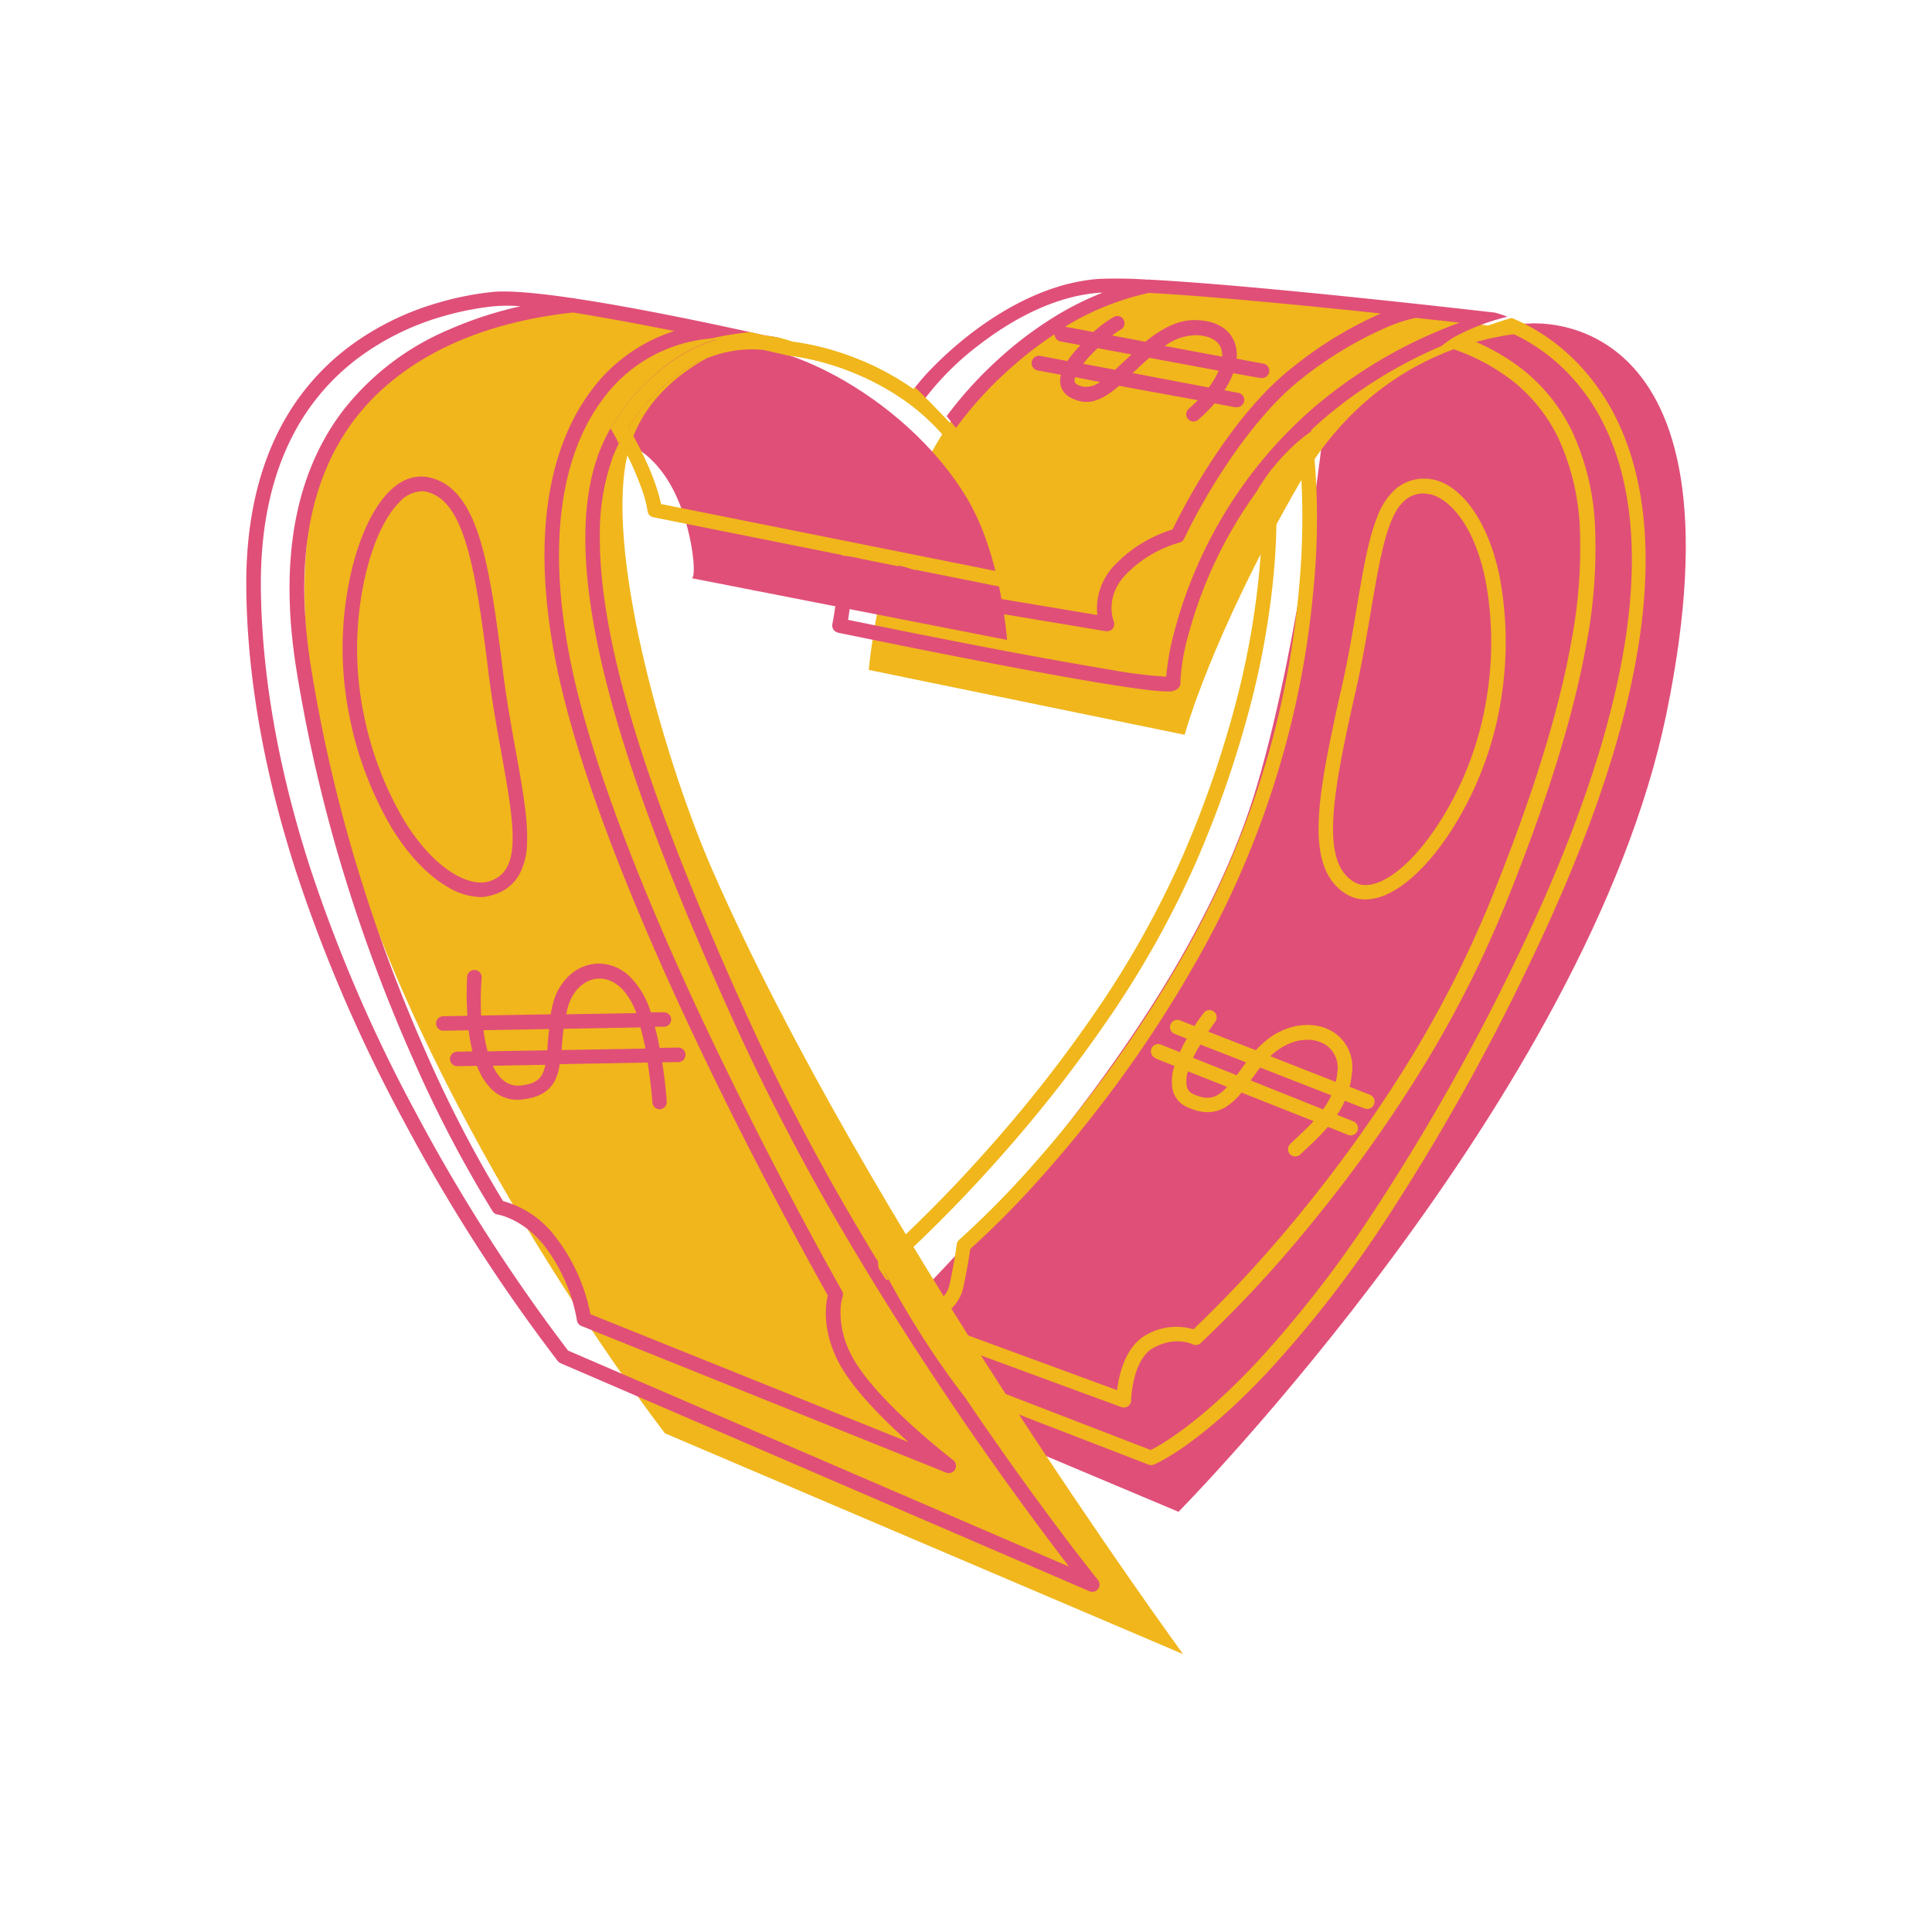 <svg viewBox="0 0 400 400" xmlns="http://www.w3.org/2000/svg"><path d="m274.17 87.65s-4.75 43.73-13.86 74.79c-17.64 60.16-86.18 121.16-86.18 121.16l69.87 29.4s84.56-85.61 101-165.16c17.67-85.84-28.56-80.84-28.56-80.84s-28.83-.52-42.27 20.65z" fill="#e04f78"/><path d="m179.87 138.7s3.48-41.95 25-60.38c23.53-20.13 35.6-19.82 35.6-19.82l78.31 10.32s-31.13-1-49.61 31-23.9 52.31-23.9 52.31z" fill="#f0b61c"/><path d="m143.12 119.69 65.38 12.8s-1.19-17.39-8.24-29.24c-13-21.88-41.94-35.61-52.51-30.6-14.44 6.84-19.55 18.67-19.55 18.67s6.29.94 11 9.73c4.27 7.95 5.18 19.15 3.92 18.64z" fill="#e04f78"/><path d="m137.67 296.75s-54.35-70.08-69.73-136.63c-13.23-57.2.69-89.12 38.06-94.94 19.89-3.09 31.56 2.41 31.56 2.41l21 1.9s-24.83 4.92-28.9 25.81 8.44 63.56 18 85.23c31.63 72.1 97.29 161.94 97.29 161.94z" fill="#f0b61c"/><path d="m99.53 185.73a13.87 13.87 0 0 1 -6.92-2.14c-4.13-2.41-8.11-6.62-11.52-12.19a73.59 73.59 0 0 1 -8.72-23 70.78 70.78 0 0 1 -.23-27.19c1.6-8.61 4.68-15.7 8.44-19.45 2.55-2.53 5.39-3.54 8.23-2.92 4.73 1 8 4.91 10.37 12.22 2.06 6.42 3.4 15.29 4.9 27.5.75 6.13 1.8 11.92 2.72 17 1.36 7.54 2.54 14.06 2.31 19a14.06 14.06 0 0 1 -1.7 6.69 9 9 0 0 1 -5.26 4 8.75 8.75 0 0 1 -2.62.48zm-12.34-84a6.49 6.49 0 0 0 -4.49 2.23c-3.34 3.33-6.12 9.84-7.61 17.87a67.66 67.66 0 0 0 .21 26 70.43 70.43 0 0 0 8.35 22c4 6.51 7.89 9.67 10.47 11.17s5.2 2.08 7.13 1.48c6.65-2.08 5.47-10.46 2.6-26.33-.93-5.15-2-11-2.75-17.2-1.48-12-2.79-20.76-4.78-26.95s-4.53-9.42-8.15-10.21a4.6 4.6 0 0 0 -.98-.11z" fill="#e04f78"/><path d="m282.73 186.22a7.58 7.58 0 0 1 -4.1-1.17c-4.1-2.58-5.88-7.35-5.61-15 .24-6.74 2-15.53 4.71-27.53l1.47.33-1.47-.33c1.37-6 2.35-11.82 3.22-17 1.27-7.55 2.37-14.08 4.27-18.68a14.07 14.07 0 0 1 3.88-5.72 9.05 9.05 0 0 1 6.3-2c2.92.13 5.82 1.82 8.39 4.88 3.06 3.67 5.38 9 6.69 15.38a73.55 73.55 0 0 1 .43 24.57 71 71 0 0 1 -9 25.66c-4.43 7.56-9.73 13.19-14.54 15.44a11 11 0 0 1 -4.64 1.17zm12.18-84.07c-6.66 0-8.37 8.27-11 23.9-.88 5.16-1.86 11-3.25 17.11-2.69 11.84-4.41 20.48-4.64 27s1.07 10.4 4.2 12.37c1.58 1 3.56.94 5.87-.14 4.27-2 9.09-7.19 13.23-14.24a68 68 0 0 0 8.61-24.54 70.26 70.26 0 0 0 -.39-23.57c-1.53-7.46-4.14-11.76-6.06-14s-4.18-3.72-6.21-3.81z" fill="#f0b61c"/><path d="m201.49 291.81c-.55-.81-1.1-1.61-1.64-2.42q-5-6.48-9.36-13.4c-2.32-3.66-4.52-7.41-6.57-11.24l-.69-1.12.07-.06q-.72-1.38-1.41-2.76l-.24.21q-1.86-3.07-3.66-6.12a464 464 0 0 1 -22.71-43.23c-13.64-30-22.19-52.7-26.9-71.36-2.86-11.33-4.27-21.26-4.19-29.49a46.82 46.82 0 0 1 2.59-15.92.91.91 0 0 1 .09-.36c.07-.15.15-.29.22-.44a27.8 27.8 0 0 1 1.25-2.7l.15.27c.29-.46.59-.9.91-1.34s.66-.92 1-1.36l-.3-.51a41.47 41.47 0 0 1 11.18-11.6 26.5 26.5 0 0 1 10.72-4.25c1-.14 1.89-.22 2.77-.26a18.37 18.37 0 0 1 3.58-1.48c1.11-.34 2.24-.61 3.38-.84a25.6 25.6 0 0 0 -3.16-.54c-8.59-1.93-25.74-5.63-39.46-7.68a1.33 1.33 0 0 0 -.45-.07c-7.1-1.05-13.23-1.64-16.71-1.29a63.3 63.3 0 0 0 -11.77 2.39 57.54 57.54 0 0 0 -17.18 8.41 49.8 49.8 0 0 0 -15.49 18.36c-4.42 8.9-6.61 19.63-6.52 31.9.14 18.38 3.62 38.26 10.35 59.07a315 315 0 0 0 22.13 51.28 360.51 360.51 0 0 0 32 49.92 1.57 1.57 0 0 0 .58.45l109.51 47.22a1.77 1.77 0 0 0 .64.12 1.5 1.5 0 0 0 1.12-2.44c-.11-.13-11.38-14.13-25.83-35.32zm-61.88-223.27a34.34 34.34 0 0 0 -17.45 12.66c-6.67 9.07-13.26 26.4-6.76 57.45 2.4 11.42 6.85 25.38 13.24 41.48 5.1 12.85 11.44 27.1 18.85 42.34 11.45 23.57 22 42.33 23.89 45.73-.44 1.81-1.19 6.89 2 13.37 2.79 5.67 9.42 12.27 14.71 17l-65.85-26.48a37.7 37.7 0 0 0 -7.37-16.18 20.29 20.29 0 0 0 -10.72-7.24 258.37 258.37 0 0 1 -15.87-30.56 333.13 333.13 0 0 1 -13.28-35.21 314.39 314.39 0 0 1 -10.65-45c-3.42-21.55-.34-38.78 9.17-51.2 6.51-8.49 19.61-19.19 45.11-22 6.55 1.05 14.05 2.45 20.98 3.84zm-22 211.08a362 362 0 0 1 -31.48-49.18 312.76 312.76 0 0 1 -21.92-50.78c-6.63-20.52-10.06-40.1-10.2-58.18-.09-11.79 2-22.07 6.21-30.54a46.73 46.73 0 0 1 14.54-17.26 54.41 54.41 0 0 1 16.28-8 60.55 60.55 0 0 1 11.2-2.27 34.29 34.29 0 0 1 5.53 0 79.7 79.7 0 0 0 -14.77 4.81 54.8 54.8 0 0 0 -21.91 16.69c-10.03 13.09-13.31 31.09-9.76 53.49a318 318 0 0 0 10.77 45.44 336.77 336.77 0 0 0 13.46 35.52 253.88 253.88 0 0 0 16.44 31.44 1.48 1.48 0 0 0 1.06.66s5 .76 9.51 6.3a35.22 35.22 0 0 1 6.87 15.56 1.49 1.49 0 0 0 .92 1.2l75.51 30.36a1.39 1.39 0 0 0 .6.11 1.5 1.5 0 0 0 .87-2.69c-.17-.13-16.69-12.79-21.23-22.05a19 19 0 0 1 -2.09-8.44 10.77 10.77 0 0 1 .43-3.3 1.48 1.48 0 0 0 -.11-1.25c-.12-.2-11.55-20.24-24.11-46.1-7.42-15.16-13.73-29.35-18.8-42.16-6.33-15.94-10.73-29.73-13.09-41-2.62-12.53-3.27-23.81-1.9-33.51 1.2-8.59 3.94-15.84 8.14-21.55a30.93 30.93 0 0 1 22.08-12.81 1.59 1.59 0 0 0 .39-.09l1.28.27a30 30 0 0 0 -8.59 4 45 45 0 0 0 -12.66 13.29c-3.82 5.89-5.81 13.69-5.89 23.19-.08 8.49 1.36 18.67 4.28 30.25 4.75 18.84 13.36 41.68 27.08 71.87a472.42 472.42 0 0 0 22.85 43.52c7.14 12.11 15.09 24.57 23.6 37.07 9.63 14.09 17.85 25 22.34 30.86z" fill="#e04f78"/><path d="m173.48 131c.17 0 17 3.52 33.82 6.71 9.9 1.88 17.88 3.3 23.71 4.2 3.48.55 6.24.91 8.19 1.1a25 25 0 0 0 2.72.14 2.83 2.83 0 0 0 2-.63 1.65 1.65 0 0 0 .47-1.46 44.61 44.61 0 0 1 1.8-10.14 90.16 90.16 0 0 1 8.73-21 89 89 0 0 1 5.16-8q.42-.73.87-1.44a42 42 0 0 1 5.88-7.27 33.84 33.84 0 0 1 4.65-3.9c0-.13 0-.22 0-.28q1.56-1.46 3.18-2.83a94.27 94.27 0 0 1 23.82-14.58 19.21 19.21 0 0 1 3.41-2.26 46.25 46.25 0 0 1 10.21-3.79 23.1 23.1 0 0 0 -2.74-.88h-.12-.05c-2.6-.3-48.15-5.57-71.09-6.79a1.17 1.17 0 0 0 -.42 0 93.2 93.2 0 0 0 -10.26-.15c-10.89.81-20.6 6.78-26.83 11.64a76.23 76.23 0 0 0 -8.27 7.49 42.22 42.22 0 0 0 -2.88 3.36c.73.93 1.49 1.83 2.28 2.72a1 1 0 0 1 .13-.17l-.31-.25.09-.19a58.26 58.26 0 0 1 11.27-11.09c5.8-4.45 14.8-9.92 24.74-10.66h.62a62.67 62.67 0 0 0 -8.3 4 77.62 77.62 0 0 0 -13.22 9.73 82.26 82.26 0 0 0 -10.74 11.82c.59.76 1.19 1.52 1.77 2.29l.2.11a77 77 0 0 1 10.9-12 76.14 76.14 0 0 1 9.47-7.35 1.51 1.51 0 0 0 1.23 1.49l4.14.77a23.51 23.51 0 0 0 -2.72 3.29l-5.61-1.06a1.5 1.5 0 1 0 -.55 3l4.83.91a4.62 4.62 0 0 0 -.16 1.58c.11 1.42 1 3.25 4.44 3.94 2.58.5 5.14-1 7.77-3.24l16.29 2.98c-.59.6-1.22 1.2-1.89 1.79a1.49 1.49 0 0 0 -.14 2.11 1.51 1.51 0 0 0 2.12.14 33.75 33.75 0 0 0 3.38-3.39l4.2.8a1.15 1.15 0 0 0 .32 0 1.5 1.5 0 0 0 .23-3l-2.72-.52a18.06 18.06 0 0 0 1.27-2.23c.21-.43.39-.87.55-1.3l5.53 1a1.77 1.77 0 0 0 .32 0 1.5 1.5 0 0 0 .23-3l-5.38-1a7.57 7.57 0 0 0 -.39-3.32c-.63-1.7-2.51-4.57-8.14-4.67-3.79-.07-7.21 1.95-10.34 4.48l-6.9-1.29a16.28 16.28 0 0 1 1.66-1.16 1.5 1.5 0 0 0 -1.07-2.8 23.36 23.36 0 0 0 -4.45 3.24l-5.89-1.1 1-.6a56.32 56.32 0 0 1 16.38-6.4c12.6.68 32.48 2.62 48 4.26a80.75 80.75 0 0 0 -18.08 11.01c-6.12 4.73-12.24 12-18.21 21.46a133.32 133.32 0 0 0 -6.83 12.25 27.88 27.88 0 0 0 -11.89 7.29 13 13 0 0 0 -3.75 8.69 11.76 11.76 0 0 0 .08 1.74l-39-6.52 1.21-2.89 1.66.33c-.62-.12-1.23-.26-1.84-.4-1.16-.28-2.35-.58-3.55-.76a.3.3 0 0 1 -.08.08l.82.17-1.71 4.08a1.49 1.49 0 0 0 .07 1.3 1.51 1.51 0 0 0 1.07.76l43.09 7.2a1.1 1.1 0 0 0 .31 0 1.48 1.48 0 0 0 1.33-2.07c-.08-.2-1.93-5 2.49-9.65a24.89 24.89 0 0 1 11.1-6.62 1.51 1.51 0 0 0 1-.83 125.67 125.67 0 0 1 7-12.59c4-6.32 10.22-15 17.48-20.65a79.33 79.33 0 0 1 17-10.32 34 34 0 0 1 6.45-2.16l9.09 1a98.74 98.74 0 0 0 -29.74 17.2 91.64 91.64 0 0 0 -20.38 24.79 93.13 93.13 0 0 0 -8.89 21.8 55.36 55.36 0 0 0 -1.74 9.51 98 98 0 0 1 -11.44-1.42c-5.9-1-13.77-2.36-23.37-4.19-13.52-2.58-26.76-5.28-31.05-6.16.22-1.34.55-3.59.85-6.76.23-2.38.66-4.79.91-6.07l.65.13-.29-.06a1.4 1.4 0 0 1 -.46-.22c-.95-.09-1.89-.22-2.83-.39-.27 1.35-.71 3.82-1 6.33a72.42 72.42 0 0 1 -1.07 7.89 1.5 1.5 0 0 0 1.16 1.79zm51-50.9c-.88-.17-1.94-.51-2-1.18a1.94 1.94 0 0 1 .12-.83l5.13 1a4.73 4.73 0 0 1 -3.26.98zm22.94-10.7c1.65 0 4.54.42 5.38 2.7a4.4 4.4 0 0 1 .23 1.74l-11.86-2.21a11.17 11.17 0 0 1 6.25-2.23zm-12.53 7.48c1-.92 2-1.89 3.09-2.8l14.33 2.67c-.08.19-.16.38-.26.57a16.92 16.92 0 0 1 -1.8 2.91l-15.77-3zm-8.46-4c.28-.27.56-.54.84-.79l7 1.3-1.4 1.29c-.69.64-1.37 1.28-2 1.88l-6.6-1.24a26.58 26.58 0 0 1 2.16-2.44z" fill="#e04f78"/><path d="m99.72 202.43a1.5 1.5 0 0 0 -3-.21 64 64 0 0 0 .06 8.09l-5 .09a1.5 1.5 0 1 0 0 3l5.24-.09a38.11 38.11 0 0 0 .79 4.37l-3.18.06a1.5 1.5 0 0 0 .07 3l4.06-.07a13.15 13.15 0 0 0 3.09 4.92 7.73 7.73 0 0 0 6.63 2c3.21-.44 5.24-1.66 6.4-3.85a11.22 11.22 0 0 0 1-3.42l18.2-.32c.74 4.65 1 8.21 1 8.26a1.51 1.51 0 0 0 1.55 1.41 1.51 1.51 0 0 0 1.41-1.59c0-.23-.23-3.62-.94-8.14l3.36-.05a1.5 1.5 0 0 0 -.07-3l-3.82.06c-.27-1.41-.58-2.89-1-4.37h1.92a1.5 1.5 0 0 0 -.07-3h-2.69a17.3 17.3 0 0 0 -4.29-7.34 9.29 9.29 0 0 0 -6.53-2.74 9.16 9.16 0 0 0 -5.88 2.32 11.74 11.74 0 0 0 -3.55 6c-.19.74-.35 1.47-.49 2.18l-14.38.25a63 63 0 0 1 .11-7.82zm12.55 20c-.86 1.62-2.58 2.06-4.15 2.27a4.82 4.82 0 0 1 -4.18-1.26 9.05 9.05 0 0 1 -1.91-2.79l10.87-.19a7.24 7.24 0 0 1 -.63 1.93zm21.36-5.33-17.33.3c0-.2 0-.4 0-.61.1-1.18.21-2.45.38-3.79l15.92-.28c.4 1.43.75 2.91 1.03 4.34zm-16.07-8.49c.93-3.56 3.56-6 6.56-6 3.18 0 5.95 2.6 7.63 7.14l-14.51.25c.1-.5.2-1 .32-1.43zm-4.2 7.93c0 .31 0 .62-.08.91l-12.32.22a31.77 31.77 0 0 1 -.86-4.38l13.6-.23c-.15 1.18-.25 2.34-.34 3.44z" fill="#e04f78"/><g fill="#f0b61c"><path d="m158.56 69.49-3.32-.74c-.94.11-1.87.22-2.81.36-1.77.26-3.54.56-5.29 1l1.19.26a30 30 0 0 0 -8.59 4 45 45 0 0 0 -12.66 13.23c-.23.36-.46.72-.68 1.1a25.88 25.88 0 0 1 1.7 3.15l.24-.45a60.92 60.92 0 0 1 4.6 10.06 22.77 22.77 0 0 1 1.12 4.31 1.5 1.5 0 0 0 1.2 1.32l39.09 7.82v.11a26.06 26.06 0 0 1 3.82.65l7.74 1.55a.77.77 0 0 1 .54-.06c1 .25 2 .56 2.93.87v-.1l23.6 4.72h.34a1.52 1.52 0 0 0 1.44-1.75 48 48 0 0 0 -2.76-8.9 97 97 0 0 0 -12.68-21.7l-.22-.29c-2.34-2.37-4.62-4.78-6.94-7.16l-.6-.49a.59.59 0 0 1 0-.08l-1.41-1.43-.81-.66a3.64 3.64 0 0 0 -.24.35l-1.05-.74a56.75 56.75 0 0 0 -11.57-5.92 55.58 55.58 0 0 0 -12.48-3.17 22.27 22.27 0 0 0 -5.44-1.22zm27.88 12.87a44.4 44.4 0 0 1 10.48 9.8 92.73 92.73 0 0 1 12.23 20.89 56.45 56.45 0 0 1 2.14 6.2l-74.43-14.9c-.46-2.23-2-7.74-6.75-15.89a41.47 41.47 0 0 1 11.18-11.6 26.5 26.5 0 0 1 10.71-4.25 24.53 24.53 0 0 1 6.1-.15c3.14.7 5.07 1.16 5.16 1.18h.06.11a53.09 53.09 0 0 1 12.08 3.09 53.9 53.9 0 0 1 10.93 5.63z"/><path d="m334.83 87.05a45.66 45.66 0 0 0 -7.77-11.4 41.53 41.53 0 0 0 -8.28-6.83 38.76 38.76 0 0 0 -5.8-3c-1.75.51-3.48 1.07-5.18 1.71a34.15 34.15 0 0 0 -8.28 4.31 42.36 42.36 0 0 1 13.82 7.16 33.77 33.77 0 0 1 9.25 11.61 49.3 49.3 0 0 1 4.51 19 102.85 102.85 0 0 1 -1.79 23.28c-2.66 14.84-8.14 32.39-16.74 53.65a229.27 229.27 0 0 1 -18.57 35.89 288.05 288.05 0 0 1 -20.38 28.27 264.64 264.64 0 0 1 -22.53 24.52 12.37 12.37 0 0 0 -9.73 1.14c-4.38 2.36-5.69 8.28-6.08 11.46l-38.28-14.07c2.58-1.31 5.63-3.55 6.4-7.06.9-4.14 1.32-6.95 1.48-8.1a192.87 192.87 0 0 0 16-16.36c5.53-6.27 10.85-12.94 15.8-19.8a254.54 254.54 0 0 0 16.75-26.52 190.86 190.86 0 0 0 16.41-40.46 187.69 187.69 0 0 0 6.16-34.12 147.82 147.82 0 0 0 -.32-31.1c-.93.67-1.87 1.33-2.78 2a152.81 152.81 0 0 1 .1 28.94 184 184 0 0 1 -6 33.53 188 188 0 0 1 -16.14 39.75 256.78 256.78 0 0 1 -32.11 45.73 189.56 189.56 0 0 1 -16.16 16.5 1.51 1.51 0 0 0 -.52 1s-.36 3.14-1.5 8.38c-.87 4-6.61 5.86-7.84 6.22l3.11 4.21 40.32 14.83a1.42 1.42 0 0 0 .57.09 1.39 1.39 0 0 0 .8-.26 1.49 1.49 0 0 0 .65-1.21 22.68 22.68 0 0 1 .71-4.75c.57-2.16 1.71-5 4-6.18 4.4-2.36 7.74-.81 8-.71a1.47 1.47 0 0 0 1.69-.22 255.71 255.71 0 0 0 23.47-25.43 288.76 288.76 0 0 0 20.61-28.58 231 231 0 0 0 18.85-36.4c8.68-21.45 14.21-39.2 16.92-54.25a105.9 105.9 0 0 0 1.82-24 52.2 52.2 0 0 0 -4.8-20.19 36.71 36.71 0 0 0 -10.08-12.63 43.68 43.68 0 0 0 -12.43-6.84q3.09-1.16 6.3-2.16a32.82 32.82 0 0 1 8.1 3.74 38.85 38.85 0 0 1 7.7 6.35 42.64 42.64 0 0 1 7.25 10.64c5 10.41 6.66 23.63 4.87 39.32-2.27 19.83-10.05 43.61-23.12 70.68a448.2 448.2 0 0 1 -30.04 53.12 235.3 235.3 0 0 1 -24.18 31c-11.67 12.34-19.56 16.75-21.58 17.76l-40.7-15.73q1.52 2.16 3 4.36l37.26 14.4a1.61 1.61 0 0 0 .58.1 1.63 1.63 0 0 0 .53-.12c.36-.14 8.95-3.78 22.87-18.44a235.8 235.8 0 0 0 24.58-31.37 448 448 0 0 0 30.23-53.72c13.22-27.37 21.1-51.47 23.4-71.64 1.85-16.3.11-30.05-5.16-41z"/><path d="m207.2 239.42a286.23 286.23 0 0 0 21.46-27.29 200.91 200.91 0 0 0 19-33.71 222.11 222.11 0 0 0 11.55-33.68 170.26 170.26 0 0 0 4.48-25.74c1.15-12.23.31-19.8 0-21.81a.79.79 0 0 1 -.31-.14c-.48.64-.93 1.29-1.35 2s-.7 1.17-1 1.79a111.3 111.3 0 0 1 -.37 18.08 169 169 0 0 1 -4.44 25.22 219.12 219.12 0 0 1 -11.37 33.11 197.72 197.72 0 0 1 -18.67 33.17 283.08 283.08 0 0 1 -21.22 27 294.06 294.06 0 0 1 -23.24 23.54c.06.53.14 1.07.16 1.58.52.82 1.05 1.63 1.59 2.44h.53l-.81-1.32a297.37 297.37 0 0 0 24.01-24.24z"/><path d="m239.29 219.16 3.88 1.54a9.51 9.51 0 0 0 -.38 4.93 5.18 5.18 0 0 0 3 3.58c3.09 1.43 5.75 1.4 8.14-.11a13.25 13.25 0 0 0 3.11-2.9l14.92 5.92c-1.13 1.24-2.35 2.39-3.57 3.52l-1.26 1.2a1.5 1.5 0 0 0 -.05 2.12 1.46 1.46 0 0 0 1.13.46 1.53 1.53 0 0 0 1-.41l1.25-1.18a58.2 58.2 0 0 0 4.48-4.53l4.16 1.66a1.58 1.58 0 0 0 .6.1 1.5 1.5 0 0 0 1.35-.95 1.49 1.49 0 0 0 -.84-1.94l-3.38-1.35a20 20 0 0 0 1.61-2.92l4.08 1.6a1.78 1.78 0 0 0 .59.1 1.52 1.52 0 0 0 1.36-.95 1.5 1.5 0 0 0 -.86-2l-4.19-1.64a18.72 18.72 0 0 0 .49-2.95 8.59 8.59 0 0 0 -4-8.47c-3.47-2.1-8.32-1.79-12.35.8a18.07 18.07 0 0 0 -3.55 3.05l-9.85-3.85c.8-1.18 1.38-1.94 1.4-2a1.5 1.5 0 1 0 -2.36-1.85c-.05.07-.87 1.12-1.91 2.69l-3-1.18a1.5 1.5 0 0 0 -1.09 2.8l2.51 1-.15.25c-.49.88-.92 1.72-1.29 2.53l-3.84-1.52a1.5 1.5 0 1 0 -1.11 2.78zm7.74 7.33a2.18 2.18 0 0 1 -1.32-1.56 6.53 6.53 0 0 1 .25-3.12l8.11 3.22c-2.07 2.24-3.86 2.97-7.07 1.46zm26.9 3.2-15-6 .15-.2c.59-.82 1.2-1.66 1.84-2.46l14.71 5.75a17.15 17.15 0 0 1 -1.7 2.91zm-8.77-12.69c3.08-2 6.68-2.27 9.17-.76a5.65 5.65 0 0 1 2.56 5.65 13.89 13.89 0 0 1 -.33 2.11l-13.56-5.33a14.73 14.73 0 0 1 2.16-1.67zm-17-.09.37-.65 9.47 3.7c-.47.62-.92 1.24-1.35 1.84-.21.28-.41.55-.6.82l-9.05-3.62c.35-.67.71-1.39 1.13-2.13z"/></g></svg>